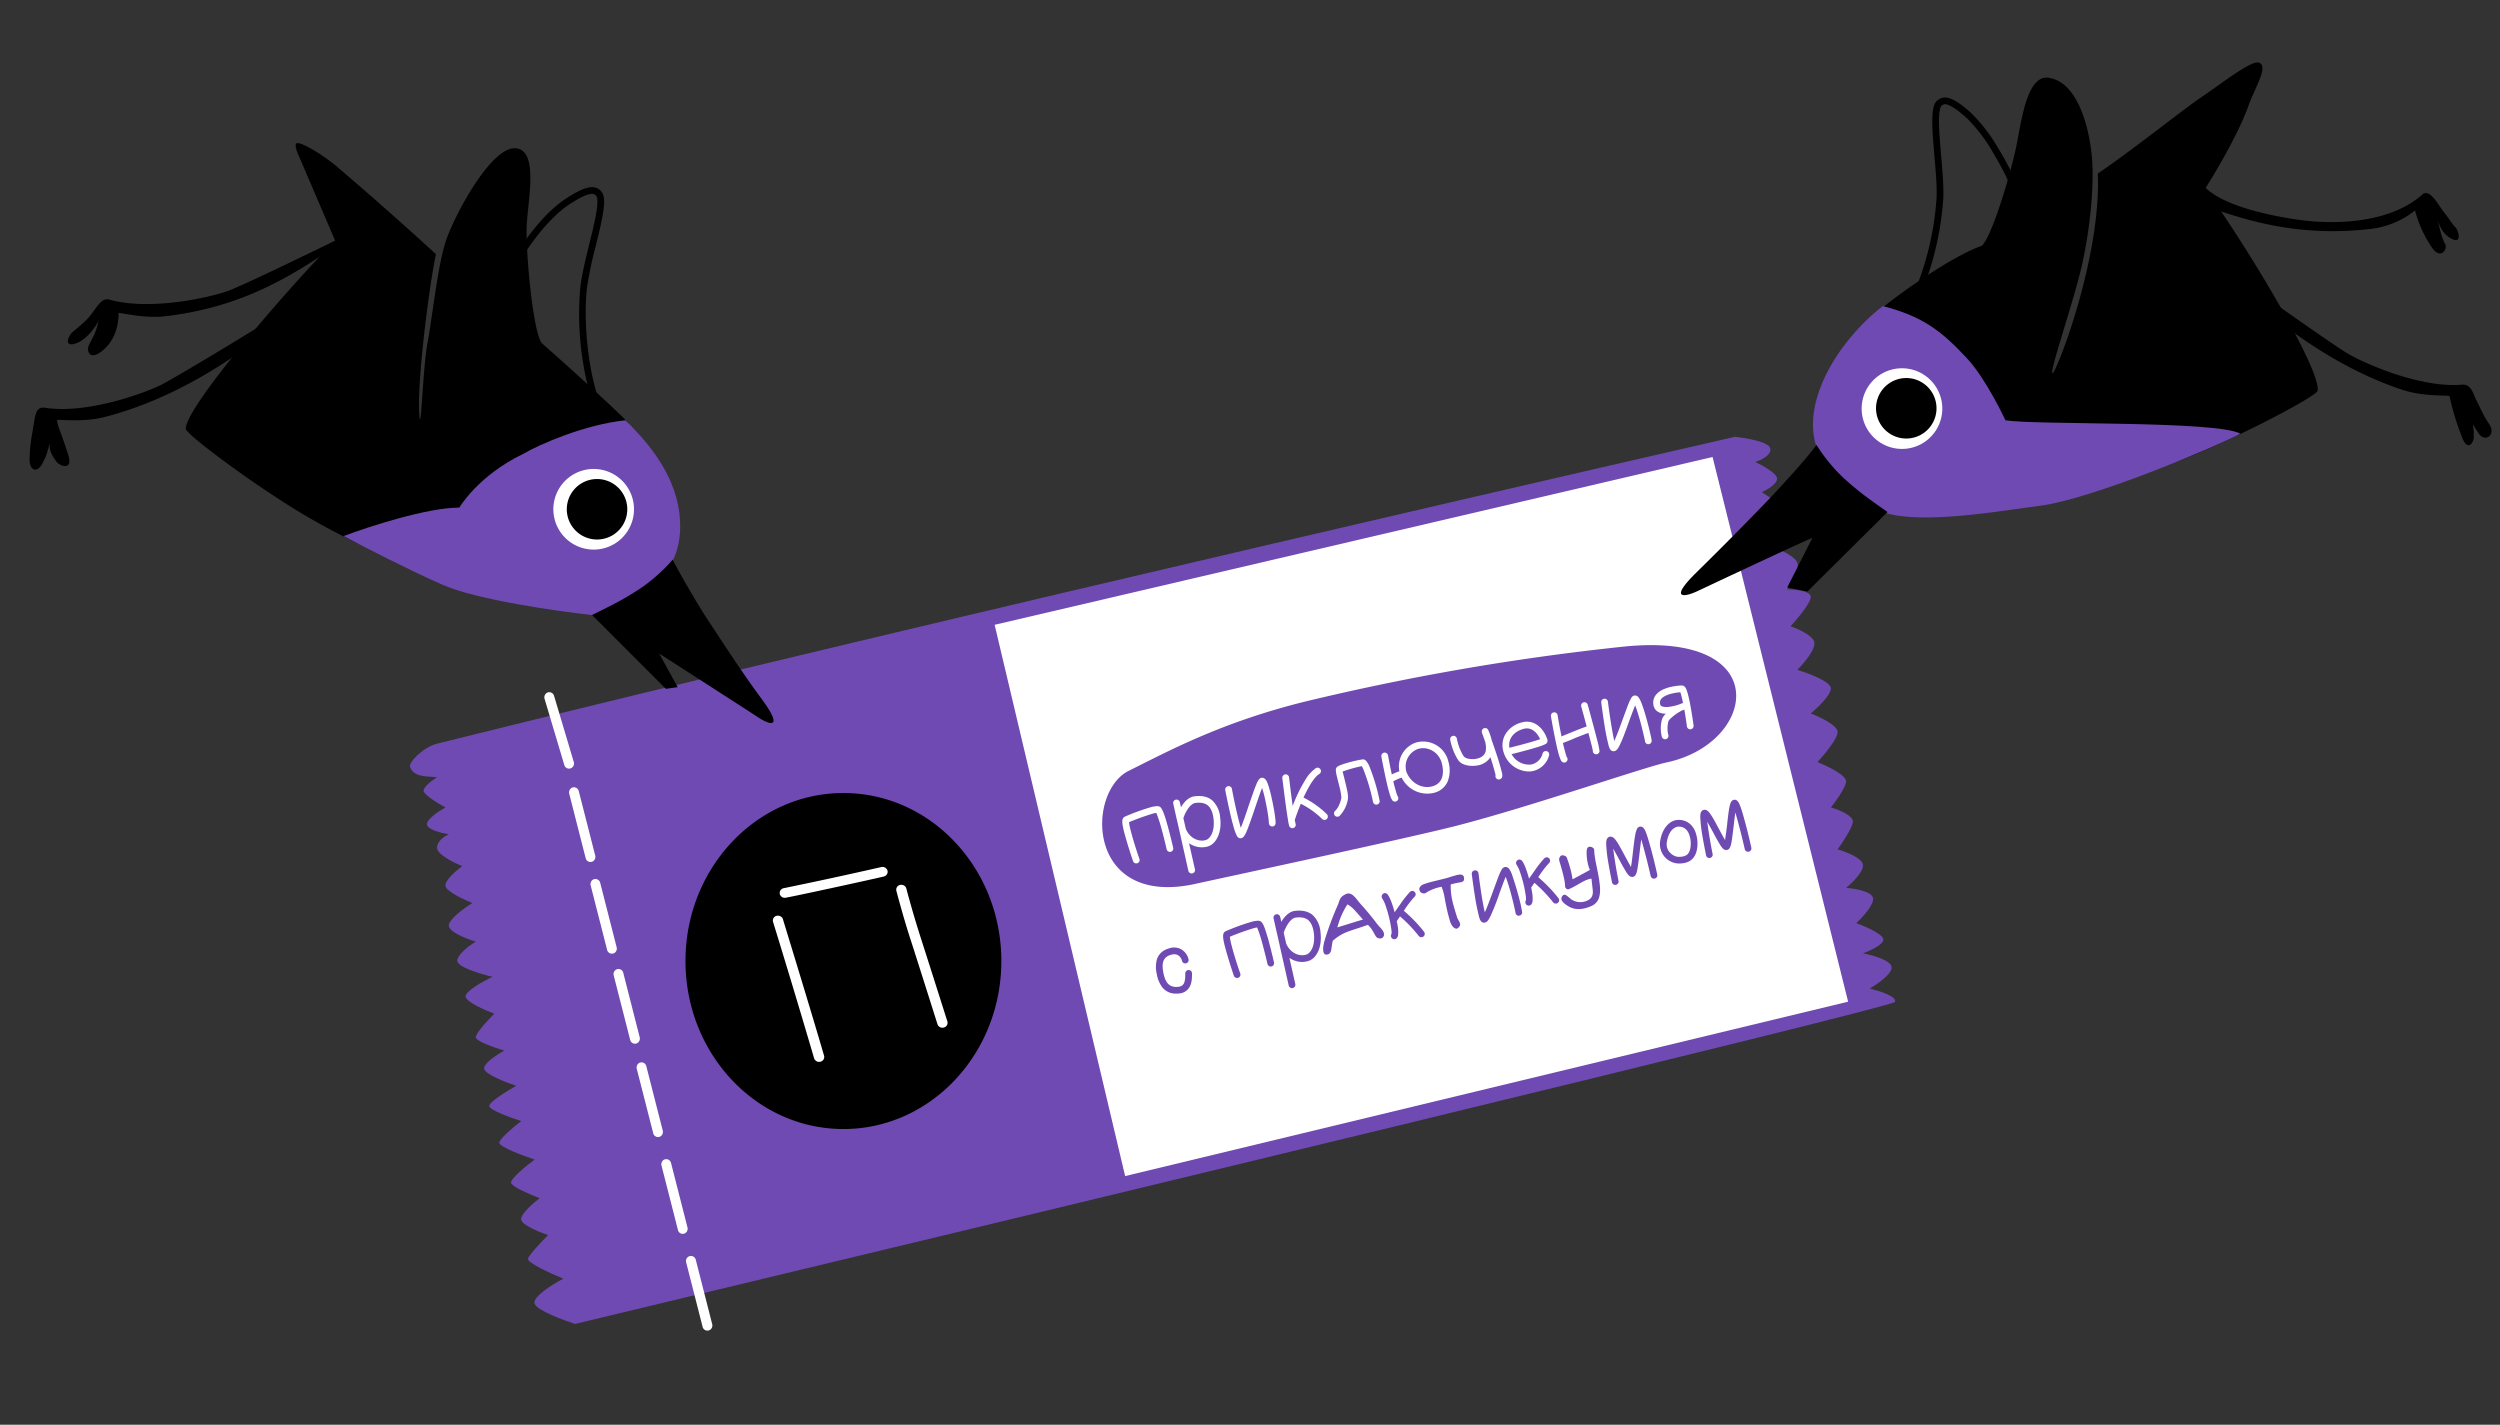 <svg width="372" height="212" fill="none" xmlns="http://www.w3.org/2000/svg"><rect width="100%" height="100%" fill="#333333" stroke="none"/><g clip-path="url(#a)"><path d="M65.03 110.66c-2 .5-4.29 2.75-4 3.5.58 1.56 2.67 1.33 4 1.5-.67.41-2 1.4-2 1.99 0 .6 2.17 1.91 3.25 2.5-.91.5-2.75 1.7-2.75 2.5 0 .79 2.17 1.32 3.26 1.49-.59.25-1.76 1-1.76 2s2.5 2.24 3.76 2.74c-.92.66-2.7 2.2-2.5 3 .2.8 2.75 1.99 4 2.49-1.08.66-3.3 2.24-3.5 3.24-.2 1 2.58 2.08 4 2.5-.83.5-2.55 1.74-2.75 2.74-.2 1 3.42 2.08 5.26 2.5-1.42.66-4.21 2.2-4.01 3 .2.8 2.92 1.99 4.26 2.49-.92.91-2.76 2.9-2.76 3.5 0 .59 2.84 1.57 4.26 1.99-1.08.58-3.2 1.94-3 2.74.2.8 3.25 2 4.76 2.5-1.34.75-4.01 2.4-4.01 3 0 .59 3.17 1.74 4.76 2.24-1.09.83-3.26 2.64-3.26 3.24 0 .6 3.5 1.91 5.26 2.5-1.25.91-3.7 2.9-3.5 3.49.2.6 2.92 1.75 4.25 2.25-1 .74-2.95 2.44-2.75 3.24.2.8 2.75 1.83 4 2.25-.91.91-2.8 2.89-3 3.49-.2.6 3.42 2.24 5.26 3-1.59.82-4.66 2.74-4.26 3.74.4 1 4.18 2.4 6.01 2.99 65.3-15.64 195.99-47.11 196.39-47.9.4-.8-2.34-1.67-3.76-2 1.17-.67 3.46-2.25 3.26-3.25-.2-1-2.92-1.75-4.26-2 1.17-.41 3.4-1.44 3-2.24-.4-.8-2.83-1.83-4-2.25.92-.83 2.7-2.74 2.5-3.74-.2-1-2.75-1.41-4-1.5.92-.75 2.7-2.5 2.5-3.5-.2-.99-2.59-1.9-3.76-2.24.67-.91 2.06-3 2.26-3.99.2-1-2.09-1.91-3.26-2.24.67-.84 2.06-2.75 2.26-3.75.2-1-2.76-2.4-4.26-3 1-1.07 3-3.48 3-4.48 0-1-2.67-2.25-4-2.75 1-.83 3-2.74 3-3.74s-3.34-2.25-5-2.75c1-1 2.9-3.24 2.5-4.24-.4-1-2.5-1.91-3.51-2.24 1.08-1.17 3.2-3.7 3-4.5-.2-.8-2.42-1-3.5-1 .67-.9 1.9-2.99 1.5-3.99-.4-1-2.84-2.07-4-2.5.91-1.24 2.7-3.93 2.5-4.73-.2-.8-2.59-2.5-3.76-3.25.75-.33 2.26-1.2 2.26-2 0-.79-2.18-1.99-3.26-2.49.83-.25 2.45-1 2.25-2-.2-1-3.59-1.57-5.26-1.74 0 0-117.93 26.94-193.13 45.66z" fill="#6F4AB3"/><path d="M254.83 68L148 92.97 167.42 175 275 149.05 254.83 68z" fill="#fff"/><path fill-rule="evenodd" clip-rule="evenodd" d="M88.01 28.85c-.53.04-1.53.39-3.39 1.63-2.9 1.94-5.6 5.7-6.6 7.34l-.85-.52c1.01-1.68 3.8-5.59 6.9-7.65 1.88-1.26 3.06-1.73 3.87-1.8.42-.02.75.06 1.02.2.2.13.37.3.45.38l.03.03c.28.28.39.7.43 1.08.04.4.02.89-.04 1.41-.11 1.05-.4 2.37-.72 3.76l-.49 2a53.97 53.97 0 00-1.28 6.15c-.5 4.43 0 10.86 1.48 15.79l-.96.28a45.04 45.04 0 01-1.51-16.18c.2-1.76.76-4.1 1.31-6.32l.48-1.95c.32-1.4.59-2.65.7-3.64.05-.5.07-.9.04-1.2-.04-.32-.11-.44-.14-.47l-.06-.06a.87.87 0 00-.22-.18.76.76 0 00-.45-.08z" fill="#000"/><path d="M44.63 23.57l5.24 12.24c-6.99 7-22.23 24.73-22.23 27.98 0 .75 7.94 6.65 13.5 10.24a96.6 96.6 0 0012.48 7c11.74 1.16 36.27 2.59 40.47-1 7.99-3.75.25-16-.75-17.24-.8-1-8.75-8.25-12.74-11.74-1.25-1.75-2.25-12.24-2.25-16.74 0-3.75 2-11.74-1.5-12.24-3.67-.52-9.24 10-10.49 13.74-1.25 3.75-2 11.24-2.75 15.24s-1 15.23-1.25 9.99c-.2-4.24 1.25-16.99 2.5-23.23a567.57 567.57 0 00-14.99-13.24c-2.5-2-5.24-3.5-5.74-3.25-.4.2.17 1.58.5 2.25z" fill="#000"/><path d="M68.36 75.53c-4.8 0-13.49 2.83-17.24 4.24 2.83 1.5 9.74 5.05 14.74 7.25s16.9 3.91 22.23 4.5c3 0 7.08-2.97 7.74-3.5 1.25-1 6.25-3.75 5.25-11.74-.8-6.4-5.5-11.24-8-13.74-5.99.6-12.82 3.58-15.23 5-6.74 3.24-9.5 7.99-9.5 7.99z" fill="#6F4AB3"/><path d="M94.34 75.78a6 6 0 11-12 0 6 6 0 0112 0z" fill="#fff"/><path d="M93.34 75.78a4.5 4.5 0 11-9 0 4.5 4.5 0 019 0zm5.74 26.72L88.1 91.51c2.5-1.25 4.5-2.16 7.25-4 1.5-1 3.5-2.74 4.74-4.24 1.17 2.33 4.05 7.2 5.25 9 1.5 2.24 4.5 6.99 7.99 11.73 3.5 4.75 1 3.75-.5 2.75-1.2-.8-10.32-6.66-14.74-9.5l2.75 5-1.75.25zM24.16 57.17c2.08-1.07 14.3-8.39 18.55-11.2 2.02-1.27 4.66-3.37-.58 1.33-6.55 5.88-16.4 12.19-26.65 14.77-2.66.67-5.32.43-7 .4.16 1.24.43 1.32 1.68 5.25.73 2.31-1.17 1.67-1.68 1.06-.57-.67-1.25-1.92-1.07-2.45l.06-.17c-.03.06-.07.08-.06-.13-.32.8-.25 1.25-1 2.75-.95 1.91-2 1.03-2-.25 0-2 .25-3.24.5-4.74.33-1.96.36-3.34 1.82-3.11 6.17.96 14.84-2.17 17.43-3.5zm9.73-13.87c2.2-.8 11.9-5.5 16.48-7.74 2.17-1 5.05-2.75-.75 1.25-7.24 5-14.48 9-24.97 10.24-2.72.32-5.33-.25-7-.5 0 1.25-.25 3.75-2.25 5.5-2 1.74-2.5.25-2.24-.5.1-.34.5-1 .74-1.5.33-.65.67-1.75.75-2.25-.41.75-1.64 2.65-3.24 3.25-2 .75-1.25-1-.75-1.5s1.22-.97 2.25-2c1.24-1.25 2-3.25 3.24-3 6 1.75 14.99-.25 17.74-1.25z" fill="#000"/><path fill-rule="evenodd" clip-rule="evenodd" d="M289.66 15.54c.52.12 1.45.62 3.1 2.13a24.39 24.39 0 013.79 5.01c1.14 1.9 2.05 3.7 2.4 4.58l.92-.38c-.37-.93-1.3-2.79-2.47-4.71a25.27 25.27 0 00-3.97-5.24c-1.66-1.53-2.76-2.18-3.54-2.36a1.7 1.7 0 00-1.04.04c-.23.08-.41.22-.5.3l-.05.02c-.32.24-.48.62-.58 1-.1.4-.16.87-.18 1.4-.05 1.06.02 2.4.13 3.82l.17 2.06c.2 2.28.4 4.57.32 6.27a44.03 44.03 0 01-3.9 15.37l.9.43a45.02 45.02 0 004-15.75c.08-1.78-.13-4.17-.33-6.46l-.16-2c-.11-1.42-.18-2.7-.14-3.7.03-.5.08-.89.15-1.18.09-.32.18-.42.21-.45l.07-.05.24-.15a.76.76 0 01.46 0z" fill="#000"/><path d="M334.63 15.58c-1.85 5.24-6.5 12.49-6.5 12.49 5.84 7.99 17.24 26.85 16.73 30.06-.11.74-8.86 5.34-14.9 8.03a96.6 96.6 0 01-13.42 4.99c-11.78-.66-36.24-3.04-39.83-7.24-7.32-4.93 2.54-17.28 3.72-18.36.94-.86 9.49-7.24 14.49-8.99 1.5-1.53 4-9.84 4.99-14.24.83-3.65 1.51-11.32 5-10.74 4.5.75 6.07 8.05 6.38 12 .36 4.49-.39 11.23-1.64 16.48-1.25 5.24-4.74 15.38-4.24 15.48.5.1 7.29-17.13 6.74-29.72 4.6-3.07 13.1-9.82 15.24-11.24 3-2 7.58-5.66 8.74-5.26 1.5.51-.64 3.82-1.5 6.26z" fill="#000"/><path d="M298.41 62.54c4.74.74 31.49.02 34.97 2-3.25 1.74-21.98 9.74-29.97 10.74-5.42.67-17.2 2.83-23.01 1-3.68-1.17-6.08-4.11-6.65-4.74-1.08-1.18-5.6-4.67-3.37-12.4 1.78-6.2 6.94-11.5 9.8-13.59 5.83 1.52 8.57 3.55 12.49 7.75 2.9 3.1 5.74 9.24 5.74 9.24z" fill="#6F4AB3"/><path d="M277.12 59.68a6 6 0 1011.85 1.85 6 6 0 00-11.85-1.85z" fill="#fff"/><path d="M279.25 59.82a4.5 4.5 0 108.88 1.38 4.5 4.5 0 00-8.88-1.38zm-10.31 28.2l11.92-11.83c-2.27-1.62-4.1-2.83-6.54-5.07a25.18 25.18 0 01-4.03-4.92c-1.52 2.12-4.89 5.74-6.35 7.33a549.77 549.77 0 01-11.56 11.7c-4.19 4.14-1.56 3.54.07 2.79 1.3-.6 12.44-5.88 17.24-8l-3.75 7.4 3 .6zm80.26-35.49c-2-1.22-13.68-9.37-17.72-12.47-1.93-1.4-4.41-3.69.49 1.37 6.12 6.32 15.52 13.3 25.56 16.59 2.6.85 5.27.8 6.95.88a37.7 37.7 0 001.87 6.14c.83 2.27 1.75.79 1.75 0v-.75c0-.25-.14-.89-.14-1.14.4.64.4.64.9 1.39.87 1.32 2.66.25 1.49-1.5-1.02-1.53-1.46-2.75-1.75-3.25-.57-1-.78-2.68-2.25-2.55-6.23.53-14.65-3.2-17.15-4.71zm-6.33-19.72c-2.32-.27-12.49-1.74-15.23-5.5-2.34-.47-8.16-.04-1.6 2.52 8.2 3.2 16.16 5.43 26.66 4.24a13.1 13.1 0 006.66-2.75 17.5 17.5 0 002.5 5.49c1.34 2 2.4.17 1.98-.5-.19-.3-.48-1-.73-2-.18-.7-.32-1.34-.52-1.8.45 1.05.77 2.3 2.27 3.05 1.5.76 1-1.25.5-1.75s-1-1.36-1.52-2c-1.11-1.37-2.07-3.52-3.23-3-5.5 5-14.83 4.35-17.74 4zM149 143c0 13.8-10.52 25-23.5 25S102 156.8 102 143s10.52-25 23.5-25 23.5 11.2 23.5 25z" fill="#000"/><path fill-rule="evenodd" clip-rule="evenodd" d="M132.06 129.55c.1.39-.15.78-.56.88-2.05.48-12 2.66-14.57 3.15a.76.76 0 01-.9-.57.73.73 0 01.6-.85 685.4 685.4 0 0014.5-3.14c.4-.1.82.14.93.53zm1.87 2.13c.41-.1.83.14.93.53a152.4 152.4 0 002.03 6.97c.81 2.51 3.06 9.59 4.08 12.81a.72.72 0 01-.51.9.77.77 0 01-.96-.48c-1.02-3.22-3.26-10.3-4.07-12.8-.83-2.54-1.71-5.76-2.05-7.05a.72.72 0 01.55-.88zm-18.38 4.6c.41-.11.83.11.95.5l.56 1.84c1.23 4.01 4.04 13.23 5.56 18.46a.72.72 0 01-.54.9.77.77 0 01-.94-.51 1717.42 1717.42 0 00-6.11-20.3.72.72 0 01.53-.9z" fill="#fff"/><path d="M216.9 122.83c-7.31 1.88-33.68 7.51-39.4 8.77-15.88 3.22-15.88-13.78-9.53-16.91 5.75-2.84 13.66-7.2 26.37-10.33a364.37 364.37 0 0147.33-8.15c22.56-2.28 19.7 14.4 6.36 17.23-3.25.68-20.34 6.61-31.14 9.39z" fill="#6F4AB3"/><path fill-rule="evenodd" clip-rule="evenodd" d="M81.52 103.03c.39-.12.8.1.92.5l2.94 9.86c.12.4-.1.82-.49.95a.73.73 0 01-.92-.5l-2.94-9.86c-.12-.4.1-.82.49-.95zm3.7 14.14c.4-.1.8.14.9.54l2.45 9.6c.1.41-.13.82-.52.93-.4.1-.8-.13-.9-.54l-2.45-9.6c-.1-.4.13-.82.52-.93zm3.2 13.65c.38-.1.79.13.89.54l2.45 9.6c.1.4-.13.82-.52.92a.73.73 0 01-.9-.53l-2.45-9.6c-.1-.41.13-.83.52-.93zm3.42 13.39c.4-.1.8.13.9.54l2.45 9.6c.1.4-.13.82-.52.93-.4.1-.8-.14-.9-.54l-2.45-9.6a.77.77 0 01.52-.93zm3.43 13.9c.4-.11.8.13.9.53l2.45 9.6c.1.41-.13.82-.52.93-.4.1-.8-.13-.9-.54l-2.45-9.6c-.1-.4.13-.82.52-.93zm3.68 14.4c.4-.11.8.13.9.54l2.45 9.6c.1.4-.13.82-.52.92a.72.72 0 01-.9-.54l-2.45-9.6c-.1-.4.13-.82.52-.92zm3.68 14.4c.39-.1.8.13.9.54l2.45 9.6c.1.4-.14.82-.53.92a.73.73 0 01-.9-.53l-2.45-9.6a.76.76 0 01.53-.93zM168 122.33l.04.32c.07.4.2.94.37 1.55.34 1.22.8 2.66 1.14 3.61a.5.5 0 11-.95.33 72.7 72.7 0 01-1.15-3.67c-.18-.63-.32-1.2-.4-1.66a3.3 3.3 0 01-.05-.6c0-.1.01-.2.04-.3a.7.7 0 01.31-.38 31.33 31.33 0 013.97-1.44 4.87 4.87 0 01.9-.14c.08 0 .2.02.33.08.13.07.21.17.25.23a5.17 5.17 0 01.37.77c.16.42.33.98.5 1.58.34 1.19.68 2.58.89 3.5a.5.5 0 11-.97.23c-.21-.92-.55-2.3-.88-3.46a20.83 20.83 0 00-.65-1.92c-.13.01-.29.05-.5.1a36.86 36.86 0 00-3.56 1.28zm4.18-1.38zm-.18-.1zm7.77-.96c-.4-.35-.98-.53-1.89-.41-.4.05-.8.4-1.17.96-.31.47-.53 1-.62 1.3l.36 1.59c.53 1.3 1.8 2 2.98 1.67.31-.1.65-.39.9-.95.24-.56.36-1.33.24-2.26-.12-.94-.4-1.55-.8-1.9zm-2.84 5.58c.79.55 1.77.77 2.78.49.68-.2 1.22-.78 1.53-1.52.33-.74.46-1.7.32-2.77a3.9 3.9 0 00-1.13-2.53c-.67-.6-1.58-.79-2.67-.65-.86.1-1.49.79-1.89 1.4l-.14.23-.17-.75a.5.5 0 00-.98.22l.5 2.24.01.02.4 1.73v.02l1.34 5.98a.5.5 0 10.98-.22l-.88-3.89zm22.86-10.67a1 1 0 00.05.25 55.6 55.6 0 01.66 2.76c.07.44.13.93.03 1.3a4.62 4.62 0 01-1.13 2.22.5.5 0 11-.7-.7c.4-.41.67-.98.87-1.77.03-.14.02-.43-.06-.88-.07-.43-.2-.92-.32-1.4l-.09-.34-.24-.98a4.18 4.18 0 01-.09-.75.63.63 0 01.36-.51l.17-.08c.12-.06.26-.11.42-.17a18.82 18.82 0 013.08-.76c.2 0 .35.1.42.17a2.85 2.85 0 01.52.81 29.2 29.2 0 011.55 5.18.5.5 0 01-.99.16 28.3 28.3 0 00-1.47-4.93 3.52 3.52 0 00-.2-.38l-.45.1a21.95 21.95 0 00-2.4.7zm-3.31-.33a.5.5 0 01-.16.69c-.39.24-.83.76-1.3 1.5-.36.6-.73 1.3-1.06 2.02.86.42 2.25 1.25 3.45 2.45a.5.5 0 11-.71.7 12.51 12.51 0 00-3.14-2.23c-.37.9-.69 1.77-.9 2.42l.12.55a.5.5 0 11-.95.32 6.61 6.61 0 01-.17-.83c-.25-1.48-.65-4.6-.85-6.27a.5.5 0 011-.12c.13 1.1.34 2.8.54 4.26a22.6 22.6 0 011.83-3.8 5.72 5.72 0 011.6-1.82.5.5 0 01.7.16zm-11.66 10.21a.56.56 0 01-.48 0 .73.73 0 01-.27-.26 6.17 6.17 0 01-.36-.87c-.16-.5-.33-1.14-.5-1.84-.34-1.4-.68-3.05-.89-4.13a.5.5 0 11.99-.2c.2 1.09.54 2.72.87 4.1.16.65.32 1.25.45 1.7l.12-.28a69.76 69.76 0 001.04-2.98l.9-2.58c.15-.39.29-.72.4-.97l.2-.34.15-.16a.58.58 0 01.37-.14c.24 0 .4.15.46.22.08.08.14.18.19.26.1.18.18.41.27.67.17.5.35 1.19.5 1.9.32 1.4.58 3.01.58 3.7a.5.5 0 01-1 0c0-.56-.24-2.08-.55-3.48a17.2 17.2 0 00-.46-1.75l-.17.44c-.26.7-.57 1.62-.89 2.56l-.08.23a71.26 71.26 0 01-.98 2.79c-.15.37-.29.7-.42.93-.06.1-.13.23-.22.32a.69.69 0 01-.22.16zm.08-.81zm29.65-10.27c-.43-1.73-2.15-2.62-3.6-2.14a2.78 2.78 0 00-1.68 3.37c.67 1.76 2.41 2.6 3.88 2.17.71-.2 1.14-.61 1.37-1.16.23-.57.26-1.33.03-2.23zm-6.32 1.18a3.76 3.76 0 012.4-4.27 3.86 3.86 0 014.9 2.85 4.62 4.62 0 01-.09 2.86 2.96 2.96 0 01-2.01 1.74 4.24 4.24 0 01-4.85-2.23h-.05l-.05.02-.16.04a9.14 9.14 0 00-1 .47 29.76 29.76 0 00.53 1.94l.1.25a.5.5 0 11-.82.56 2.3 2.3 0 01-.22-.47c-.07-.18-.13-.4-.2-.64-.14-.49-.29-1.09-.43-1.72a97.28 97.28 0 01-.73-3.6.5.5 0 01.99-.18c.13.74.34 1.8.56 2.84a10.33 10.33 0 01.9-.4c.07-.02.15-.05.23-.06zm12.78-4.36l.08.46c.04.38.03.71-.04.97-.17.6-.75.97-1.5 1.08a3 3 0 01-1.04-.03 1.3 1.3 0 01-.62-.27c-.06-.06-.16-.2-.28-.4a7.9 7.9 0 01-.83-2.32.5.5 0 10-.99.16 8.94 8.94 0 00.95 2.64c.13.24.28.47.44.63.28.28.7.45 1.12.54.43.1.92.1 1.4.04a2.85 2.85 0 002.08-1.25l.13.43a34.86 34.86 0 01.63 2.21v.05a.5.5 0 00.84.48c.1-.1.14-.22.15-.28a.72.72 0 00.02-.16l-.02-.25a35.35 35.35 0 00-.66-2.36c-.28-.85-.6-1.8-.9-2.64a8.05 8.05 0 00-.53-1.54l-.07-.1a.5.5 0 00-.88.3v.11l.02.1.05.14.03-.01-.03.01.45 1.26zm9.24-.37a.8.8 0 01.02.19c0 .18-.09.3-.12.34a.66.66 0 01-.13.11 5.28 5.28 0 01-.63.28c-.35.12-.83.27-1.35.42-1.04.3-2.28.62-3.11.83a2.93 2.93 0 002.97 1.53c.82-.2 1.43-.81 1.64-1.63a.5.5 0 01.97.24 3.21 3.21 0 01-2.36 2.36c-.63.16-1.5.07-2.3-.31a4 4 0 01-2.04-2.25c-.37-1-.31-2 .16-2.85a3.91 3.91 0 012.42-1.8c1.37-.4 2.37.24 2.98.94a4.6 4.6 0 01.88 1.6zm-5.65 1.22c-.09-.54 0-1.05.24-1.48.32-.58.93-1.06 1.82-1.32.88-.25 1.5.12 1.96.64a3.55 3.55 0 01.55.88l-.1.04-1.3.4a108.52 108.52 0 01-3.17.84zm4.68-.98zm1.92-4.29a.5.5 0 01.57.41c.16 1 .44 2.51.72 3.83a29.02 29.02 0 00.58 2.25l.06.15.01.01a.5.5 0 01-.72.69.95.95 0 01-.17-.24 7.5 7.5 0 01-.32-.88 35.1 35.1 0 01-.42-1.78 95.83 95.83 0 01-.73-3.86.5.5 0 01.41-.58zm1.95 6.66z" fill="#fff"/><path fill-rule="evenodd" clip-rule="evenodd" d="M237 108.37a.5.5 0 01-.36.6c-.36.1-1.21.43-2.14.8l-.7.3-1.6.64a.5.5 0 01-.35-.94c.33-.12.9-.35 1.54-.62l.74-.3c.89-.36 1.83-.73 2.27-.84a.5.5 0 01.6.36z" fill="#fff"/><path fill-rule="evenodd" clip-rule="evenodd" d="M235.63 104.51a.5.5 0 01.62.35 317.2 317.2 0 011.56 5.83 20.45 20.45 0 01.2 1.05.5.5 0 11-1 0v-.01c0-.03 0-.09-.03-.2l-.14-.6a307.78 307.78 0 00-1.55-5.8.5.5 0 01.34-.62zm7.67.44l.02.03c.2.51.43 1.23.65 2a51.55 51.55 0 01.8 3.26.5.5 0 001 0c0-.12-.05-.32-.08-.52l-.19-.82a52.6 52.6 0 00-.57-2.2c-.22-.77-.46-1.53-.68-2.09-.1-.27-.22-.52-.34-.7a1.1 1.1 0 00-.23-.28.6.6 0 00-.85.08l-.1.15-.18.34c-.12.25-.26.58-.4.96l-.66 1.78-.32.88a35.9 35.9 0 01-.96 2.43l-.04-.15c-.1-.49-.23-1.12-.34-1.8a97.53 97.53 0 01-.57-3.87.5.5 0 10-.99.13c.13 1 .34 2.54.57 3.91a35.19 35.19 0 00.54 2.54c.06.18.13.37.22.5a.59.59 0 00.7.24.86.86 0 00.37-.29c.15-.19.3-.48.45-.8.3-.64.65-1.56.99-2.5l.32-.89a96.1 96.1 0 01.88-2.32zm4.64-2.55c.98-.33 2.03-.4 2.32-.4a.6.6 0 01.44.2c.07.07.12.16.16.23.08.14.14.33.2.52.13.4.25.93.37 1.51.23 1.16.45 2.55.57 3.47a.5.5 0 11-.99.13 63.6 63.6 0 00-.38-2.47l-.33.12a7.67 7.67 0 00-1.75 1.23c-.2.2-.29.36-.3.43-.18.71-.15 1.5 0 1.99a.5.5 0 01-.97.27 5.14 5.14 0 010-2.5c.08-.33.3-.64.54-.88l.05-.05c-.35 0-.7-.06-1.01-.2a1.45 1.45 0 01-.84-1.19c-.09-.67.15-1.2.55-1.6.37-.39.89-.64 1.37-.8zm2.5 2.18a7.14 7.14 0 01-2.26.62c-.4.02-.7-.02-.9-.1-.15-.08-.24-.19-.27-.41a.89.89 0 01.27-.79c.22-.22.57-.4.99-.55a7.24 7.24 0 011.76-.34l.08.24c.1.33.21.8.32 1.33z" fill="#fff"/><path fill-rule="evenodd" clip-rule="evenodd" d="M176 141.42c.48.36.75.88.85 1.3a.5.5 0 11-.97.24 1.4 1.4 0 00-.48-.75c-.23-.17-.59-.3-1.15-.14-.72.2-1.02.59-1.16 1.02-.14.47-.1 1.05.02 1.65.1.53.27 1.11.6 1.53.3.38.77.66 1.6.57.3-.03.49-.12.62-.22a1 1 0 00.28-.4c.15-.38.16-.86.16-1.38a.5.5 0 111 0v.04c0 .47 0 1.13-.23 1.7a1.92 1.92 0 01-1.72 1.25c-1.17.13-1.97-.29-2.49-.94a4.54 4.54 0 01-.8-1.95 4.42 4.42 0 01.01-2.16c.24-.76.81-1.38 1.84-1.67a2.22 2.22 0 012.03.3zm81.38-15.24a.6.6 0 01-.52.31.68.68 0 01-.44-.18 1.68 1.68 0 01-.22-.24 4.78 4.78 0 01-.41-.64c-.27-.44-.57-1-.87-1.56l-.12-.23-.76-1.37a67.66 67.66 0 00.81 4.87.5.5 0 01-.97.2c-.21-1-.5-2.52-.7-3.82a24.1 24.1 0 01-.17-1.72c-.01-.23-.01-.45.01-.62.01-.09.03-.19.07-.29a.65.65 0 01.3-.34.62.62 0 01.58.03c.11.06.2.15.28.22.14.16.29.37.44.6.3.48.65 1.13.99 1.77l.12.22c.3.57.6 1.11.84 1.53l.05.08.01-.1c.1-.6.2-1.4.3-2.21v-.01c.08-.8.18-1.63.28-2.25.05-.3.11-.59.18-.8.03-.1.07-.22.14-.32a.6.6 0 01.51-.31c.25 0 .4.16.45.22.07.07.13.16.17.24.09.16.17.37.26.6.18.48.37 1.13.56 1.84.4 1.41.8 3.1 1.05 4.23a.5.5 0 11-.98.22 94.7 94.7 0 00-1.4-5.45c-.08.55-.16 1.22-.24 1.9v.02c-.1.8-.19 1.62-.29 2.24-.05.31-.1.6-.17.8-.04.1-.08.22-.14.32zm-.3-.62zm-13.7 4.62a.6.6 0 01-.52.31.68.68 0 01-.44-.18 1.68 1.68 0 01-.22-.24 4.78 4.78 0 01-.41-.64c-.27-.44-.57-1-.87-1.56l-.12-.23-.76-1.37a67.66 67.66 0 00.81 4.87.5.5 0 01-.97.2c-.21-1-.5-2.52-.7-3.82a24.1 24.1 0 01-.17-1.72c-.01-.23-.01-.45.01-.62.01-.09.03-.19.07-.29a.65.65 0 01.3-.34.62.62 0 01.58.03c.11.06.2.15.28.22.14.16.29.37.44.6.3.48.65 1.13.99 1.77l.12.22c.3.57.6 1.11.84 1.53l.05.08c0-.03 0-.07.02-.1.1-.6.19-1.4.28-2.21v-.01c.1-.8.19-1.63.3-2.25a4.62 4.62 0 01.3-1.12c.05-.07.2-.31.52-.31.25 0 .4.16.45.22.07.07.13.16.17.24.09.16.18.37.26.6.17.48.37 1.13.56 1.84.4 1.41.8 3.1 1.05 4.23a.5.5 0 11-.98.22 94.7 94.7 0 00-1.4-5.45c-.08.55-.16 1.22-.24 1.9v.02c-.1.8-.19 1.62-.29 2.24-.05.31-.1.6-.17.8-.04.1-.08.22-.14.32zm-.3-.62zm3.95-4.38c.27-1.86 1.38-3.18 2.75-3.18 1.23 0 2.01.72 2.42 1.6a5 5 0 01.32 2.73c-.15.86-.53 1.44-1.08 1.78-.52.32-1.14.38-1.66.38a2.88 2.88 0 01-2.75-3.31zm2.75-2.18c-.64 0-1.52.68-1.76 2.32-.1.7.15 1.24.52 1.6.38.39.88.58 1.24.58.47 0 .85-.07 1.14-.24.26-.16.5-.46.61-1.1a3.9 3.9 0 00-.24-2.14c-.28-.61-.75-1.02-1.51-1.02zm-25.74 7.46l.01.03c.2.51.44 1.24.65 2a51.13 51.13 0 01.8 3.27.5.5 0 001 0 25.52 25.52 0 00-.26-1.34 49.84 49.84 0 00-1.26-4.3 4.2 4.2 0 00-.33-.7c-.06-.09-.13-.2-.24-.28a.6.6 0 00-.84.09l-.11.14-.18.34c-.12.25-.25.58-.4.96l-.66 1.79-.32.87c-.34.94-.68 1.83-.96 2.43l-.03-.15c-.12-.49-.23-1.11-.35-1.79a99.23 99.23 0 01-.56-3.87.5.5 0 10-1 .12c.13 1 .34 2.55.57 3.92a35.04 35.04 0 00.54 2.53c.06.18.13.37.22.5a.59.59 0 00.7.24.86.86 0 00.37-.28c.15-.2.3-.48.45-.8a36.2 36.2 0 001.32-3.4 95.82 95.82 0 01.87-2.32zM205.78 133a.5.5 0 01.7.1c.23.29.45.8.64 1.34.14.4.28.85.4 1.3l.85-1.21a16 16 0 011.38-1.76.5.5 0 11.7.7 15.5 15.5 0 00-1.56 2.06l.05.04a21.31 21.31 0 012.96 3.08.5.5 0 01-.8.61 20.32 20.32 0 00-2.78-2.9l-.41.61a.52.52 0 01-.07.08c.08.4.15.77.19 1.1a4.9 4.9 0 010 1.04.93.93 0 01-.13.33.5.5 0 01-.85-.53l.02-.15c0-.14 0-.34-.04-.58a18.78 18.78 0 00-.85-3.49 4.7 4.7 0 00-.49-1.06.5.5 0 01.1-.7zm20-5a.5.5 0 01.7.1c.23.29.45.8.64 1.34.14.4.28.85.4 1.3l.85-1.21a16 16 0 011.38-1.76.5.5 0 11.7.7 15.5 15.5 0 00-1.56 2.06l.05.04a21.31 21.31 0 012.96 3.08.5.5 0 01-.8.61 20.32 20.32 0 00-2.78-2.9l-.41.61a.52.52 0 01-.07.08c.08.4.15.77.19 1.1a4.9 4.9 0 010 1.04.93.93 0 01-.13.33.5.5 0 01-.85-.53l.02-.15c0-.14 0-.34-.04-.58a18.78 18.78 0 00-.85-3.49 4.7 4.7 0 00-.49-1.06.5.5 0 01.1-.7z" fill="#6F4AB3"/><path d="M237.22 126.46c0 .47.1 1.22.31 2.24.27 1.3.43 2.16.47 2.56.13.9.12 1.61-.02 2.14a1.97 1.97 0 01-1.15 1.4c-1.45.66-2.68.63-3.68-.09a2.9 2.9 0 01-.68-.6.61.61 0 01-.05-.69c.16-.29.37-.36.64-.2l.37.29c.2.17.32.28.4.33a2.42 2.42 0 002.56.06c.49-.29.69-.77.61-1.46-.13-1.22-.2-1.8-.2-1.7-.45.06-1 .28-1.66.67-.82.48-1.4.79-1.72.9-.1.05-.22.03-.34-.07-.13-.09-.2-.24-.2-.43 0-.56-.24-1.66-.73-3.3-.1-.31-.14-.5-.15-.56a.77.77 0 01.2-.56c.12-.13.3-.16.53-.08.22.06.37.18.42.33.45 1.24.73 2.3.84 3.2.26-.12 1.12-.59 2.58-1.39a6.82 6.82 0 01-.47-2.85c.03-.45.22-.65.58-.6.14.03.26.08.38.18.1.09.16.18.16.28z" fill="#6F4AB3"/><path fill-rule="evenodd" clip-rule="evenodd" d="M194.7 136.94c-.4-.34-.98-.52-1.9-.4-.39.04-.8.4-1.16.95-.31.48-.53 1-.62 1.3l.36 1.6c.53 1.29 1.8 2 2.98 1.66.3-.09.65-.38.9-.95.24-.55.36-1.33.24-2.25-.12-.94-.4-1.55-.8-1.9zm-2.84 5.59c.79.54 1.77.77 2.77.48.7-.2 1.22-.77 1.54-1.51.32-.75.45-1.7.32-2.78a3.9 3.9 0 00-1.13-2.53c-.68-.59-1.59-.78-2.68-.65-.85.1-1.48.8-1.88 1.4l-.14.24-.17-.75a.5.5 0 00-.98.22l.5 2.23.01.02.39 1.73v.02l1.35 5.99a.5.5 0 00.98-.22l-.88-3.9zm-8.86-3.15l.04.32c.07.4.2.94.37 1.55.34 1.22.8 2.66 1.14 3.6a.5.5 0 11-.95.34 76.7 76.7 0 01-1.15-3.68c-.18-.62-.32-1.2-.4-1.65a3.29 3.29 0 01-.05-.61c0-.09.01-.2.04-.3.04-.1.12-.27.31-.37a31.76 31.76 0 013.97-1.44 4.87 4.87 0 01.9-.14c.08 0 .2.02.33.08.13.07.21.17.25.23.06.06.1.14.14.22.08.15.16.34.24.55.15.42.32.98.5 1.57.33 1.2.67 2.6.88 3.51a.5.5 0 11-.97.22c-.21-.9-.55-2.28-.88-3.46a20.62 20.62 0 00-.65-1.91c-.13.01-.29.04-.5.1a36.86 36.86 0 00-3.56 1.28zm4.18-1.38zm-.18-.1z" fill="#6F4AB3"/><path d="M217.84 130.56c.04.3-.01.5-.15.6-.1.07-.3.12-.61.17-.4.07-.81.16-1.21.27-.02.84.06 1.67.26 2.51.13.58.38 1.43.73 2.52l.3.55c.11.22.14.4.07.57a.77.77 0 01-.23.3c-.12.11-.24.15-.36.13-.32-.08-.6-.38-.81-.91-.05-.12-.2-.63-.43-1.52a42.1 42.1 0 01-.44-2.16 7.81 7.81 0 00-.45-1.64 6.8 6.8 0 00-2.18.8.66.66 0 01-.62.17.62.62 0 01-.47-.41.56.56 0 01.1-.59c.13-.16.3-.28.52-.35.38-.14.91-.3 1.58-.46l1.62-.4c.17-.04.44-.12.8-.24l.82-.24c.72-.2 1.1-.08 1.16.33zm-12.14 7.84c.24.35.31.65.2.88-.1.25-.3.38-.59.36a.73.73 0 01-.62-.36l-.25-.44c-.1-.2-.19-.34-.25-.44a3.77 3.77 0 00-.65-.78l-1.38.47c-.6.19-1.07.34-1.38.46a6.93 6.93 0 00-2.47 1.45c-.02.05-.09.45-.2 1.2-.05.42-.21.69-.48.8-.44.15-.69-.04-.74-.59-.03-.41.05-.93.24-1.56a44.78 44.78 0 011.9-5.1c.07-.16.15-.35.22-.6.08-.2.14-.35.19-.44.15-.27.44-.5.89-.7.3-.12.6-.07.92.15.17.12.4.36.71.74a11.84 11.84 0 00.47.58 42 42 0 012.55 3.09l.36.4c.16.17.27.31.35.42zm-2.89-1.56a80.91 80.91 0 00-1.25-1.42c-.38-.4-.74-.68-1.06-.85A11.64 11.64 0 00199 138c2.2-.68 3.5-1.1 3.81-1.16z" fill="#6F4AB3"/></g><defs><clipPath id="a"><path fill="#fff" d="M0 0h372v212H0z"/></clipPath></defs></svg>